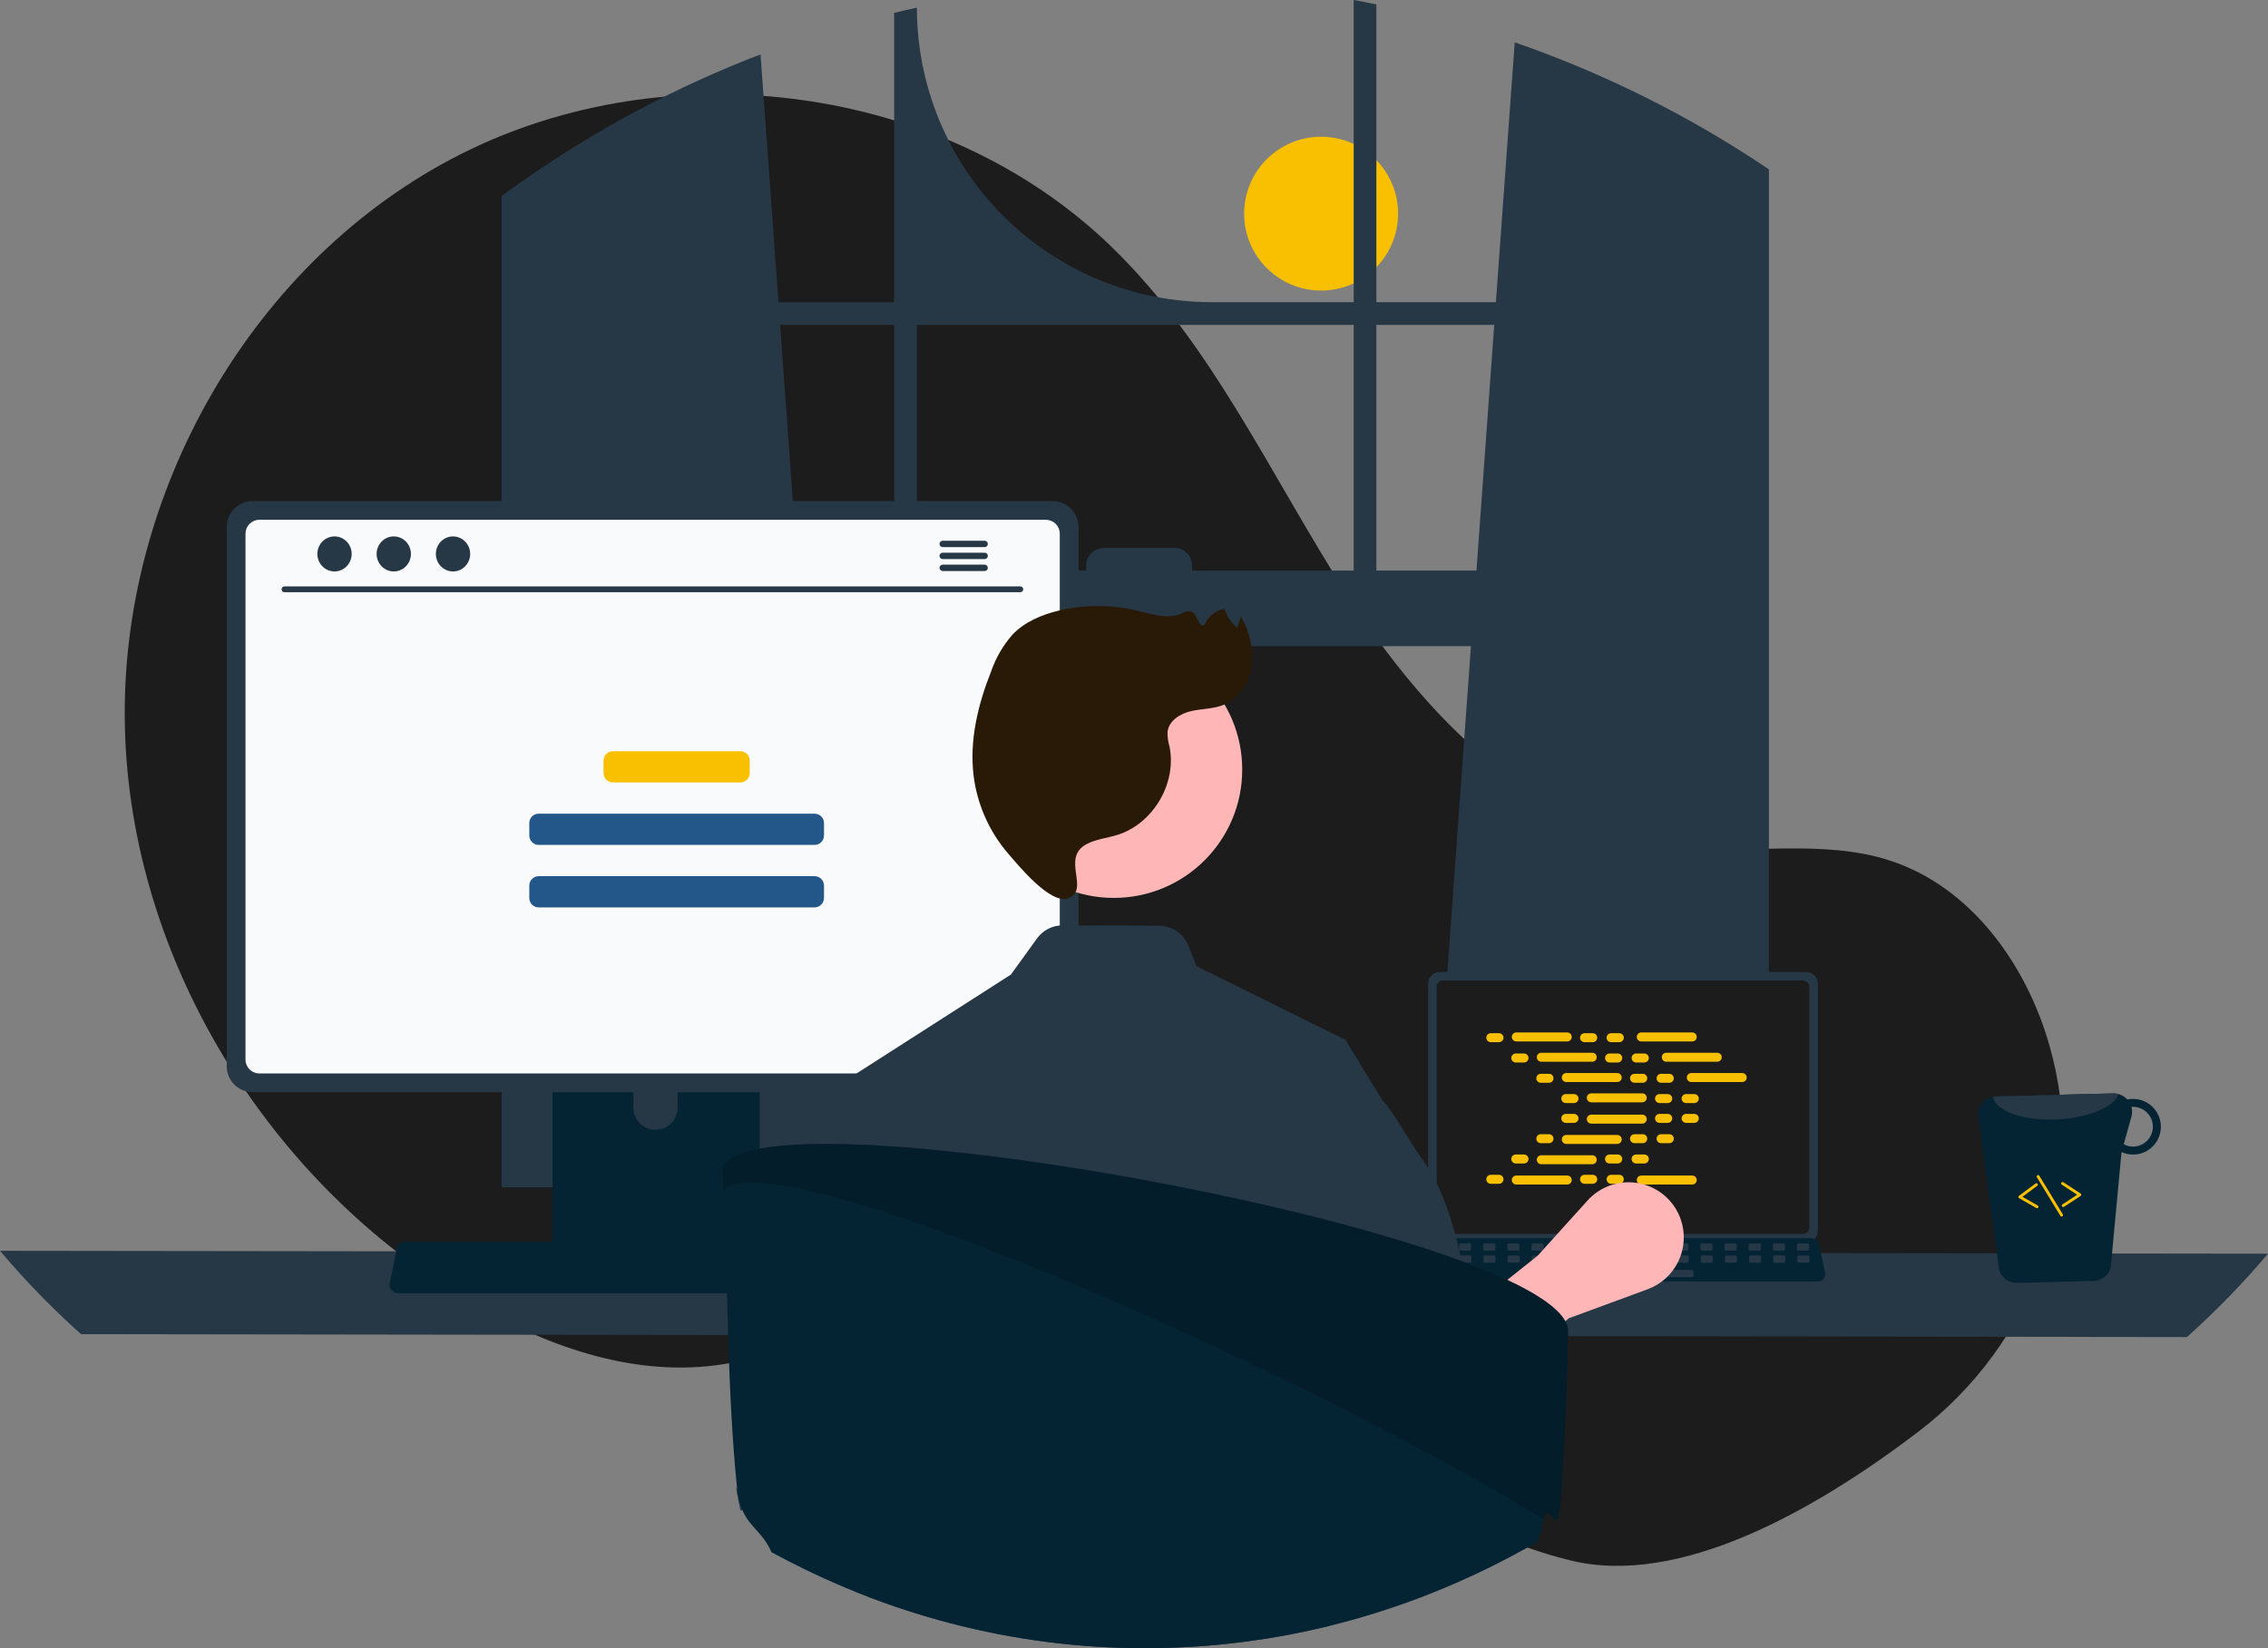 <svg width="681" height="495" viewBox="0 0 681 495" fill="none" xmlns="http://www.w3.org/2000/svg">
<rect x="0" y="0" width="681" height="495" fill="#808080" stroke="none"/>
<g clip-path="url(#clip0_604_2)">
<path d="M396.682 87.263C409.445 87.263 419.791 76.922 419.791 64.167C419.791 51.411 409.445 41.071 396.682 41.071C383.918 41.071 373.572 51.411 373.572 64.167C373.572 76.922 383.918 87.263 396.682 87.263Z" fill="#F9C001"/>
<path d="M575.951 430.034C610.301 403.886 626.707 359.947 616.436 318.032C616.181 316.991 615.912 315.952 615.628 314.915C608.819 290.035 591.972 266.388 567.419 258.438C546.803 251.763 524.3 256.896 502.792 254.242C460.571 249.031 427.839 214.89 404.807 179.144C381.775 143.397 364.074 103.385 333.47 73.853C283.024 25.175 200.734 14.695 138.188 46.38C75.642 78.066 35.801 148.363 37.501 218.424C39.2 288.484 80.816 355.466 141.253 391.005C163.456 404.06 189.135 413.309 214.69 410.073C236.865 407.264 257.013 395.357 279.083 391.822C313.782 386.263 348.261 401.943 378.273 420.214C408.285 438.485 437.275 460.142 471.379 468.612C504.495 476.837 545.522 453.197 575.951 430.034Z" fill="#1C1C1C"/>
<path d="M526.599 47.852C525.845 47.35 525.084 46.874 524.331 46.39C502.564 32.477 479.234 21.174 454.822 12.715L449.161 90.755H413.277V1.323C411.018 0.856 408.742 0.415 406.466 -6.10352e-05V90.755H363.822C340.346 90.755 317.832 81.435 301.232 64.845C284.632 48.255 275.307 25.754 275.307 2.292V2.292C273.022 2.785 270.754 3.313 268.486 3.875V90.755H233.753L228.361 16.34C203.274 25.955 179.458 38.6 157.441 53.993C157.061 54.252 156.68 54.521 156.308 54.78C154.395 56.121 152.508 57.487 150.63 58.871V356.594H252.994L251.185 331.552L241.231 194.062H441.675L431.721 331.552L429.912 356.594H531.142V50.862C529.636 49.841 528.122 48.838 526.599 47.852ZM268.486 171.355H239.587L234.247 97.571H268.486V171.355ZM406.466 171.355H357.928V169.894C357.928 169.191 357.789 168.495 357.52 167.846C357.251 167.197 356.856 166.607 356.358 166.111C355.861 165.614 355.27 165.22 354.62 164.952C353.97 164.684 353.274 164.547 352.571 164.548H331.469C330.767 164.548 330.071 164.686 329.422 164.954C328.773 165.223 328.183 165.617 327.687 166.113C327.19 166.609 326.796 167.199 326.527 167.848C326.258 168.496 326.12 169.191 326.121 169.894V171.355H275.307V97.571H406.466V171.355ZM413.277 171.355V97.571H448.668L443.328 171.355H413.277Z" fill="#263746"/>
<path d="M0 375.659C7.519 384.563 15.651 392.931 24.338 400.701L656.662 401.566C665.349 393.796 673.481 385.428 681 376.524L0 375.659Z" fill="#263746"/>
<path d="M428.799 295.475V369.608C428.8 370.553 429.176 371.459 429.844 372.127C430.513 372.795 431.419 373.17 432.364 373.171H542.288C543.233 373.17 544.14 372.795 544.808 372.127C545.476 371.459 545.852 370.553 545.853 369.608V295.475C545.851 294.531 545.474 293.626 544.806 292.959C544.138 292.292 543.232 291.917 542.288 291.916H432.364C431.42 291.917 430.514 292.292 429.846 292.959C429.178 293.626 428.802 294.531 428.799 295.475V295.475Z" fill="#263746"/>
<path d="M431.378 296.397V368.694C431.379 369.199 431.58 369.682 431.937 370.039C432.294 370.396 432.778 370.597 433.283 370.598H541.373C541.878 370.597 542.362 370.396 542.719 370.039C543.076 369.682 543.277 369.199 543.278 368.694V296.397C543.278 295.892 543.077 295.407 542.72 295.049C542.363 294.692 541.878 294.49 541.373 294.489H433.283C432.778 294.49 432.293 294.692 431.936 295.049C431.579 295.407 431.378 295.892 431.378 296.397V296.397Z" fill="#1C1C1C"/>
<path d="M426.5 384.066C426.702 384.319 426.958 384.522 427.249 384.661C427.54 384.801 427.859 384.872 428.182 384.871H545.885C546.206 384.87 546.524 384.798 546.815 384.66C547.105 384.521 547.361 384.319 547.564 384.07C547.767 383.82 547.911 383.528 547.987 383.215C548.063 382.902 548.068 382.577 548.002 382.262L546.175 373.589C546.099 373.235 545.936 372.906 545.7 372.631C545.465 372.356 545.164 372.145 544.826 372.016C544.581 371.92 544.32 371.871 544.057 371.871H430.002C429.739 371.871 429.478 371.92 429.234 372.016C428.895 372.145 428.595 372.356 428.359 372.631C428.124 372.906 427.961 373.235 427.885 373.589L426.058 382.262C425.993 382.577 425.999 382.902 426.075 383.214C426.152 383.526 426.297 383.817 426.5 384.066V384.066Z" fill="#042434"/>
<path d="M540.019 375.607H542.799C543.033 375.607 543.222 375.418 543.222 375.185V373.856C543.222 373.622 543.033 373.433 542.799 373.433H540.019C539.786 373.433 539.597 373.622 539.597 373.856V375.185C539.597 375.418 539.786 375.607 540.019 375.607Z" fill="#263746"/>
<path d="M532.769 375.607H535.549C535.782 375.607 535.971 375.418 535.971 375.185V373.856C535.971 373.622 535.782 373.433 535.549 373.433H532.769C532.535 373.433 532.346 373.622 532.346 373.856V375.185C532.346 375.418 532.535 375.607 532.769 375.607Z" fill="#263746"/>
<path d="M525.518 375.607H528.298C528.532 375.607 528.721 375.418 528.721 375.185V373.856C528.721 373.622 528.532 373.433 528.298 373.433H525.518C525.285 373.433 525.096 373.622 525.096 373.856V375.185C525.096 375.418 525.285 375.607 525.518 375.607Z" fill="#263746"/>
<path d="M518.268 375.607H521.048C521.282 375.607 521.471 375.418 521.471 375.185V373.856C521.471 373.622 521.282 373.433 521.048 373.433H518.268C518.035 373.433 517.846 373.622 517.846 373.856V375.185C517.846 375.418 518.035 375.607 518.268 375.607Z" fill="#263746"/>
<path d="M511.018 375.607H513.798C514.031 375.607 514.22 375.418 514.22 375.185V373.856C514.22 373.622 514.031 373.433 513.798 373.433H511.018C510.784 373.433 510.595 373.622 510.595 373.856V375.185C510.595 375.418 510.784 375.607 511.018 375.607Z" fill="#263746"/>
<path d="M503.767 375.607H506.547C506.781 375.607 506.97 375.418 506.97 375.185V373.856C506.97 373.622 506.781 373.433 506.547 373.433H503.767C503.534 373.433 503.345 373.622 503.345 373.856V375.185C503.345 375.418 503.534 375.607 503.767 375.607Z" fill="#263746"/>
<path d="M496.517 375.607H499.297C499.53 375.607 499.719 375.418 499.719 375.185V373.856C499.719 373.622 499.53 373.433 499.297 373.433H496.517C496.283 373.433 496.094 373.622 496.094 373.856V375.185C496.094 375.418 496.283 375.607 496.517 375.607Z" fill="#263746"/>
<path d="M489.267 375.607H492.047C492.28 375.607 492.469 375.418 492.469 375.185V373.856C492.469 373.622 492.28 373.433 492.047 373.433H489.267C489.033 373.433 488.844 373.622 488.844 373.856V375.185C488.844 375.418 489.033 375.607 489.267 375.607Z" fill="#263746"/>
<path d="M482.016 375.607H484.796C485.03 375.607 485.219 375.418 485.219 375.185V373.856C485.219 373.622 485.03 373.433 484.796 373.433H482.016C481.783 373.433 481.594 373.622 481.594 373.856V375.185C481.594 375.418 481.783 375.607 482.016 375.607Z" fill="#263746"/>
<path d="M474.766 375.607H477.546C477.779 375.607 477.968 375.418 477.968 375.185V373.856C477.968 373.622 477.779 373.433 477.546 373.433H474.766C474.532 373.433 474.343 373.622 474.343 373.856V375.185C474.343 375.418 474.532 375.607 474.766 375.607Z" fill="#263746"/>
<path d="M467.515 375.607H470.295C470.529 375.607 470.718 375.418 470.718 375.185V373.856C470.718 373.622 470.529 373.433 470.295 373.433H467.515C467.282 373.433 467.093 373.622 467.093 373.856V375.185C467.093 375.418 467.282 375.607 467.515 375.607Z" fill="#263746"/>
<path d="M460.265 375.607H463.045C463.279 375.607 463.468 375.418 463.468 375.185V373.856C463.468 373.622 463.279 373.433 463.045 373.433H460.265C460.032 373.433 459.843 373.622 459.843 373.856V375.185C459.843 375.418 460.032 375.607 460.265 375.607Z" fill="#263746"/>
<path d="M453.015 375.607H455.795C456.028 375.607 456.217 375.418 456.217 375.185V373.856C456.217 373.622 456.028 373.433 455.795 373.433H453.015C452.781 373.433 452.592 373.622 452.592 373.856V375.185C452.592 375.418 452.781 375.607 453.015 375.607Z" fill="#263746"/>
<path d="M445.764 375.607H448.544C448.778 375.607 448.967 375.418 448.967 375.185V373.856C448.967 373.622 448.778 373.433 448.544 373.433H445.764C445.531 373.433 445.342 373.622 445.342 373.856V375.185C445.342 375.418 445.531 375.607 445.764 375.607Z" fill="#263746"/>
<path d="M438.514 375.607H441.294C441.528 375.607 441.717 375.418 441.717 375.185V373.856C441.717 373.622 441.528 373.433 441.294 373.433H438.514C438.281 373.433 438.092 373.622 438.092 373.856V375.185C438.092 375.418 438.281 375.607 438.514 375.607Z" fill="#263746"/>
<path d="M431.264 375.607H434.044C434.277 375.607 434.466 375.418 434.466 375.185V373.856C434.466 373.622 434.277 373.433 434.044 373.433H431.264C431.03 373.433 430.841 373.622 430.841 373.856V375.185C430.841 375.418 431.03 375.607 431.264 375.607Z" fill="#263746"/>
<path d="M540.104 379.23H542.885C543.118 379.23 543.307 379.041 543.307 378.808V377.479C543.307 377.245 543.118 377.056 542.885 377.056H540.104C539.871 377.056 539.682 377.245 539.682 377.479V378.808C539.682 379.041 539.871 379.23 540.104 379.23Z" fill="#263746"/>
<path d="M532.854 379.23H535.634C535.867 379.23 536.057 379.041 536.057 378.808V377.479C536.057 377.245 535.867 377.056 535.634 377.056H532.854C532.621 377.056 532.431 377.245 532.431 377.479V378.808C532.431 379.041 532.621 379.23 532.854 379.23Z" fill="#263746"/>
<path d="M525.604 379.23H528.384C528.617 379.23 528.807 379.041 528.807 378.808V377.479C528.807 377.245 528.617 377.056 528.384 377.056H525.604C525.371 377.056 525.181 377.245 525.181 377.479V378.808C525.181 379.041 525.371 379.23 525.604 379.23Z" fill="#263746"/>
<path d="M518.353 379.23H521.134C521.367 379.23 521.556 379.041 521.556 378.808V377.479C521.556 377.245 521.367 377.056 521.134 377.056H518.353C518.12 377.056 517.931 377.245 517.931 377.479V378.808C517.931 379.041 518.12 379.23 518.353 379.23Z" fill="#263746"/>
<path d="M511.103 379.23H513.883C514.117 379.23 514.306 379.041 514.306 378.808V377.479C514.306 377.245 514.117 377.056 513.883 377.056H511.103C510.87 377.056 510.68 377.245 510.68 377.479V378.808C510.68 379.041 510.87 379.23 511.103 379.23Z" fill="#263746"/>
<path d="M503.853 379.23H506.633C506.867 379.23 507.056 379.041 507.056 378.808V377.479C507.056 377.245 506.867 377.056 506.633 377.056H503.853C503.62 377.056 503.43 377.245 503.43 377.479V378.808C503.43 379.041 503.62 379.23 503.853 379.23Z" fill="#263746"/>
<path d="M496.603 379.23H499.383C499.616 379.23 499.805 379.041 499.805 378.808V377.479C499.805 377.245 499.616 377.056 499.383 377.056H496.603C496.369 377.056 496.18 377.245 496.18 377.479V378.808C496.18 379.041 496.369 379.23 496.603 379.23Z" fill="#263746"/>
<path d="M489.352 379.23H492.132C492.365 379.23 492.555 379.041 492.555 378.808V377.479C492.555 377.245 492.365 377.056 492.132 377.056H489.352C489.119 377.056 488.93 377.245 488.93 377.479V378.808C488.93 379.041 489.119 379.23 489.352 379.23Z" fill="#263746"/>
<path d="M482.102 379.23H484.882C485.115 379.23 485.304 379.041 485.304 378.808V377.479C485.304 377.245 485.115 377.056 484.882 377.056H482.102C481.868 377.056 481.679 377.245 481.679 377.479V378.808C481.679 379.041 481.868 379.23 482.102 379.23Z" fill="#263746"/>
<path d="M474.852 379.23H477.632C477.865 379.23 478.054 379.041 478.054 378.808V377.479C478.054 377.245 477.865 377.056 477.632 377.056H474.852C474.618 377.056 474.429 377.245 474.429 377.479V378.808C474.429 379.041 474.618 379.23 474.852 379.23Z" fill="#263746"/>
<path d="M467.601 379.23H470.381C470.615 379.23 470.804 379.041 470.804 378.808V377.479C470.804 377.245 470.615 377.056 470.381 377.056H467.601C467.368 377.056 467.179 377.245 467.179 377.479V378.808C467.179 379.041 467.368 379.23 467.601 379.23Z" fill="#263746"/>
<path d="M460.351 379.23H463.131C463.364 379.23 463.553 379.041 463.553 378.808V377.479C463.553 377.245 463.364 377.056 463.131 377.056H460.351C460.117 377.056 459.928 377.245 459.928 377.479V378.808C459.928 379.041 460.117 379.23 460.351 379.23Z" fill="#263746"/>
<path d="M453.1 379.23H455.88C456.114 379.23 456.303 379.041 456.303 378.808V377.479C456.303 377.245 456.114 377.056 455.88 377.056H453.1C452.867 377.056 452.678 377.245 452.678 377.479V378.808C452.678 379.041 452.867 379.23 453.1 379.23Z" fill="#263746"/>
<path d="M445.85 379.23H448.63C448.864 379.23 449.053 379.041 449.053 378.808V377.479C449.053 377.245 448.864 377.056 448.63 377.056H445.85C445.617 377.056 445.428 377.245 445.428 377.479V378.808C445.428 379.041 445.617 379.23 445.85 379.23Z" fill="#263746"/>
<path d="M438.6 379.23H441.38C441.613 379.23 441.802 379.041 441.802 378.808V377.479C441.802 377.245 441.613 377.056 441.38 377.056H438.6C438.366 377.056 438.177 377.245 438.177 377.479V378.808C438.177 379.041 438.366 379.23 438.6 379.23Z" fill="#263746"/>
<path d="M431.349 379.23H434.129C434.363 379.23 434.552 379.041 434.552 378.808V377.479C434.552 377.245 434.363 377.056 434.129 377.056H431.349C431.116 377.056 430.927 377.245 430.927 377.479V378.808C430.927 379.041 431.116 379.23 431.349 379.23Z" fill="#263746"/>
<path d="M479.927 383.578H508.083C508.316 383.578 508.505 383.389 508.505 383.155V381.826C508.505 381.593 508.316 381.404 508.083 381.404H479.927C479.693 381.404 479.504 381.593 479.504 381.826V383.155C479.504 383.389 479.693 383.578 479.927 383.578Z" fill="#263746"/>
<path d="M450.096 310.306H447.635C446.889 310.306 446.284 310.91 446.284 311.656C446.284 312.402 446.889 313.006 447.635 313.006H450.096C450.842 313.006 451.447 312.402 451.447 311.656C451.447 310.91 450.842 310.306 450.096 310.306Z" fill="#F9C001"/>
<path d="M478.245 310.306H475.784C475.038 310.306 474.433 310.91 474.433 311.656C474.433 312.402 475.038 313.006 475.784 313.006H478.245C478.991 313.006 479.596 312.402 479.596 311.656C479.596 310.91 478.991 310.306 478.245 310.306Z" fill="#F9C001"/>
<path d="M486.221 310.306H483.759C483.013 310.306 482.408 310.91 482.408 311.656C482.408 312.402 483.013 313.006 483.759 313.006H486.221C486.967 313.006 487.572 312.402 487.572 311.656C487.572 310.91 486.967 310.306 486.221 310.306Z" fill="#F9C001"/>
<path d="M470.588 310.081H455.291C454.545 310.081 453.94 310.685 453.94 311.431C453.94 312.177 454.545 312.781 455.291 312.781H470.588C471.334 312.781 471.939 312.177 471.939 311.431C471.939 310.685 471.334 310.081 470.588 310.081Z" fill="#F9C001"/>
<path d="M508.12 310.081H492.823C492.077 310.081 491.472 310.685 491.472 311.431C491.472 312.177 492.077 312.781 492.823 312.781H508.12C508.866 312.781 509.471 312.177 509.471 311.431C509.471 310.685 508.866 310.081 508.12 310.081Z" fill="#F9C001"/>
<path d="M457.602 316.401H455.141C454.395 316.401 453.79 317.006 453.79 317.751C453.79 318.497 454.395 319.102 455.141 319.102H457.602C458.349 319.102 458.954 318.497 458.954 317.751C458.954 317.006 458.349 316.401 457.602 316.401Z" fill="#F9C001"/>
<path d="M485.751 316.401H483.29C482.544 316.401 481.939 317.006 481.939 317.751C481.939 318.497 482.544 319.102 483.29 319.102H485.751C486.498 319.102 487.102 318.497 487.102 317.751C487.102 317.006 486.498 316.401 485.751 316.401Z" fill="#F9C001"/>
<path d="M493.727 316.401H491.266C490.519 316.401 489.915 317.006 489.915 317.751C489.915 318.497 490.519 319.102 491.266 319.102H493.727C494.473 319.102 495.078 318.497 495.078 317.751C495.078 317.006 494.473 316.401 493.727 316.401Z" fill="#F9C001"/>
<path d="M478.094 316.176H462.797C462.051 316.176 461.446 316.78 461.446 317.526C461.446 318.272 462.051 318.877 462.797 318.877H478.094C478.841 318.877 479.446 318.272 479.446 317.526C479.446 316.78 478.841 316.176 478.094 316.176Z" fill="#F9C001"/>
<path d="M515.627 316.176H500.33C499.583 316.176 498.979 316.78 498.979 317.526C498.979 318.272 499.583 318.877 500.33 318.877H515.627C516.373 318.877 516.978 318.272 516.978 317.526C516.978 316.78 516.373 316.176 515.627 316.176Z" fill="#F9C001"/>
<path d="M465.109 322.496H462.647C461.901 322.496 461.296 323.101 461.296 323.847C461.296 324.592 461.901 325.197 462.647 325.197H465.109C465.855 325.197 466.46 324.592 466.46 323.847C466.46 323.101 465.855 322.496 465.109 322.496Z" fill="#F9C001"/>
<path d="M493.258 322.496H490.796C490.05 322.496 489.445 323.101 489.445 323.847C489.445 324.592 490.05 325.197 490.796 325.197H493.258C494.004 325.197 494.609 324.592 494.609 323.847C494.609 323.101 494.004 322.496 493.258 322.496Z" fill="#F9C001"/>
<path d="M501.233 322.496H498.772C498.026 322.496 497.421 323.101 497.421 323.847C497.421 324.592 498.026 325.197 498.772 325.197H501.233C501.979 325.197 502.584 324.592 502.584 323.847C502.584 323.101 501.979 322.496 501.233 322.496Z" fill="#F9C001"/>
<path d="M485.601 322.271H470.304C469.558 322.271 468.953 322.876 468.953 323.622C468.953 324.367 469.558 324.972 470.304 324.972H485.601C486.347 324.972 486.952 324.367 486.952 323.622C486.952 322.876 486.347 322.271 485.601 322.271Z" fill="#F9C001"/>
<path d="M523.133 322.271H507.836C507.09 322.271 506.485 322.876 506.485 323.622C506.485 324.367 507.09 324.972 507.836 324.972H523.133C523.879 324.972 524.484 324.367 524.484 323.622C524.484 322.876 523.879 322.271 523.133 322.271Z" fill="#F9C001"/>
<path d="M472.615 328.592H470.154C469.408 328.592 468.803 329.196 468.803 329.942C468.803 330.688 469.408 331.292 470.154 331.292H472.615C473.361 331.292 473.966 330.688 473.966 329.942C473.966 329.196 473.361 328.592 472.615 328.592Z" fill="#F9C001"/>
<path d="M500.764 328.592H498.303C497.557 328.592 496.952 329.196 496.952 329.942C496.952 330.688 497.557 331.292 498.303 331.292H500.764C501.51 331.292 502.115 330.688 502.115 329.942C502.115 329.196 501.51 328.592 500.764 328.592Z" fill="#F9C001"/>
<path d="M508.74 328.592H506.278C505.532 328.592 504.927 329.196 504.927 329.942C504.927 330.688 505.532 331.292 506.278 331.292H508.74C509.486 331.292 510.091 330.688 510.091 329.942C510.091 329.196 509.486 328.592 508.74 328.592Z" fill="#F9C001"/>
<path d="M493.108 328.367H477.811C477.064 328.367 476.459 328.971 476.459 329.717C476.459 330.463 477.064 331.067 477.811 331.067H493.108C493.854 331.067 494.459 330.463 494.459 329.717C494.459 328.971 493.854 328.367 493.108 328.367Z" fill="#F9C001"/>
<path d="M478.245 352.829H475.784C475.038 352.829 474.433 353.434 474.433 354.18C474.433 354.925 475.038 355.53 475.784 355.53H478.245C478.991 355.53 479.596 354.925 479.596 354.18C479.596 353.434 478.991 352.829 478.245 352.829Z" fill="#F9C001"/>
<path d="M486.221 352.829H483.759C483.013 352.829 482.408 353.434 482.408 354.18C482.408 354.925 483.013 355.53 483.759 355.53H486.221C486.967 355.53 487.572 354.925 487.572 354.18C487.572 353.434 486.967 352.829 486.221 352.829Z" fill="#F9C001"/>
<path d="M508.12 353.054H492.823C492.077 353.054 491.472 353.659 491.472 354.405C491.472 355.151 492.077 355.755 492.823 355.755H508.12C508.866 355.755 509.471 355.151 509.471 354.405C509.471 353.659 508.866 353.054 508.12 353.054Z" fill="#F9C001"/>
<path d="M450.096 352.829H447.635C446.889 352.829 446.284 353.434 446.284 354.18C446.284 354.925 446.889 355.53 447.635 355.53H450.096C450.842 355.53 451.447 354.925 451.447 354.18C451.447 353.434 450.842 352.829 450.096 352.829Z" fill="#F9C001"/>
<path d="M470.588 353.054H455.291C454.545 353.054 453.94 353.659 453.94 354.405C453.94 355.151 454.545 355.755 455.291 355.755H470.588C471.334 355.755 471.939 355.151 471.939 354.405C471.939 353.659 471.334 353.054 470.588 353.054Z" fill="#F9C001"/>
<path d="M457.602 346.734H455.141C454.395 346.734 453.79 347.338 453.79 348.084C453.79 348.83 454.395 349.435 455.141 349.435H457.602C458.349 349.435 458.954 348.83 458.954 348.084C458.954 347.338 458.349 346.734 457.602 346.734Z" fill="#F9C001"/>
<path d="M485.751 346.734H483.29C482.544 346.734 481.939 347.338 481.939 348.084C481.939 348.83 482.544 349.435 483.29 349.435H485.751C486.498 349.435 487.102 348.83 487.102 348.084C487.102 347.338 486.498 346.734 485.751 346.734Z" fill="#F9C001"/>
<path d="M493.727 346.734H491.266C490.519 346.734 489.915 347.338 489.915 348.084C489.915 348.83 490.519 349.435 491.266 349.435H493.727C494.473 349.435 495.078 348.83 495.078 348.084C495.078 347.338 494.473 346.734 493.727 346.734Z" fill="#F9C001"/>
<path d="M478.094 346.959H462.797C462.051 346.959 461.446 347.564 461.446 348.309C461.446 349.055 462.051 349.66 462.797 349.66H478.094C478.841 349.66 479.446 349.055 479.446 348.309C479.446 347.564 478.841 346.959 478.094 346.959Z" fill="#F9C001"/>
<path d="M465.109 340.639H462.647C461.901 340.639 461.296 341.243 461.296 341.989C461.296 342.735 461.901 343.339 462.647 343.339H465.109C465.855 343.339 466.46 342.735 466.46 341.989C466.46 341.243 465.855 340.639 465.109 340.639Z" fill="#F9C001"/>
<path d="M493.258 340.639H490.796C490.05 340.639 489.445 341.243 489.445 341.989C489.445 342.735 490.05 343.339 490.796 343.339H493.258C494.004 343.339 494.609 342.735 494.609 341.989C494.609 341.243 494.004 340.639 493.258 340.639Z" fill="#F9C001"/>
<path d="M501.233 340.639H498.772C498.026 340.639 497.421 341.243 497.421 341.989C497.421 342.735 498.026 343.339 498.772 343.339H501.233C501.979 343.339 502.584 342.735 502.584 341.989C502.584 341.243 501.979 340.639 501.233 340.639Z" fill="#F9C001"/>
<path d="M485.601 340.864H470.304C469.558 340.864 468.953 341.468 468.953 342.214C468.953 342.96 469.558 343.564 470.304 343.564H485.601C486.347 343.564 486.952 342.96 486.952 342.214C486.952 341.468 486.347 340.864 485.601 340.864Z" fill="#F9C001"/>
<path d="M472.615 334.543H470.154C469.408 334.543 468.803 335.148 468.803 335.894C468.803 336.639 469.408 337.244 470.154 337.244H472.615C473.361 337.244 473.966 336.639 473.966 335.894C473.966 335.148 473.361 334.543 472.615 334.543Z" fill="#F9C001"/>
<path d="M500.764 334.543H498.303C497.557 334.543 496.952 335.148 496.952 335.894C496.952 336.639 497.557 337.244 498.303 337.244H500.764C501.51 337.244 502.115 336.639 502.115 335.894C502.115 335.148 501.51 334.543 500.764 334.543Z" fill="#F9C001"/>
<path d="M508.74 334.543H506.278C505.532 334.543 504.927 335.148 504.927 335.894C504.927 336.639 505.532 337.244 506.278 337.244H508.74C509.486 337.244 510.091 336.639 510.091 335.894C510.091 335.148 509.486 334.543 508.74 334.543Z" fill="#F9C001"/>
<path d="M493.108 334.768H477.811C477.064 334.768 476.459 335.373 476.459 336.119C476.459 336.865 477.064 337.469 477.811 337.469H493.108C493.854 337.469 494.459 336.865 494.459 336.119C494.459 335.373 493.854 334.768 493.108 334.768Z" fill="#F9C001"/>
<path d="M437.011 424.264L425.457 406.011L461.723 377.118L476.692 360.544C478.637 358.39 481.113 356.785 483.874 355.888C486.634 354.991 489.581 354.833 492.421 355.431C495.261 356.029 497.895 357.361 500.058 359.295C502.222 361.228 503.84 363.696 504.75 366.45C506.1 370.532 505.81 374.977 503.941 378.849C502.073 382.721 498.772 385.716 494.736 387.202L471.066 395.917L437.011 424.264Z" fill="#FFB6B6"/>
<path d="M165.91 291.919V380.633H228.097V291.919C228.098 291.281 227.894 290.66 227.515 290.146C227.137 289.632 226.603 289.253 225.993 289.065C225.706 288.97 225.405 288.923 225.102 288.926H168.913C168.519 288.926 168.129 289.002 167.765 289.152C167.401 289.302 167.07 289.523 166.791 289.801C166.512 290.079 166.29 290.409 166.139 290.772C165.988 291.136 165.91 291.526 165.91 291.919V291.919ZM190.179 322.402C190.195 320.653 190.901 318.981 192.145 317.75C193.388 316.519 195.067 315.828 196.817 315.828C198.567 315.828 200.246 316.519 201.489 317.75C202.733 318.981 203.439 320.653 203.455 322.402V332.695C203.447 334.449 202.743 336.128 201.499 337.365C200.255 338.601 198.572 339.296 196.817 339.296C195.062 339.296 193.379 338.601 192.135 337.365C190.891 336.128 190.188 334.449 190.179 332.695V322.402Z" fill="#042434"/>
<path d="M165.719 377.796V386.351C165.721 386.794 165.897 387.219 166.21 387.533C166.522 387.847 166.946 388.025 167.39 388.029H226.616C227.06 388.027 227.485 387.849 227.798 387.534C228.111 387.22 228.287 386.794 228.287 386.351V377.796H165.719Z" fill="#263746"/>
<path d="M68.081 158.26V320.239C68.083 322.303 68.904 324.282 70.364 325.742C71.825 327.202 73.805 328.022 75.871 328.024H316.049C318.115 328.022 320.095 327.202 321.556 325.742C323.016 324.282 323.837 322.303 323.839 320.239V158.26C323.834 156.198 323.012 154.221 321.552 152.764C320.092 151.306 318.113 150.487 316.049 150.484H75.871C73.807 150.487 71.829 151.306 70.368 152.764C68.909 154.221 68.086 156.198 68.081 158.26Z" fill="#263746"/>
<path d="M73.715 160.276V318.241C73.717 319.344 74.156 320.401 74.937 321.181C75.717 321.961 76.775 322.4 77.878 322.402H314.05C315.153 322.4 316.211 321.961 316.992 321.181C317.772 320.401 318.211 319.344 318.213 318.241V160.276C318.213 159.171 317.775 158.112 316.994 157.331C316.214 156.549 315.155 156.109 314.05 156.106H77.878C76.773 156.109 75.715 156.549 74.934 157.331C74.154 158.112 73.715 159.171 73.715 160.276Z" fill="#F8FAFC"/>
<path d="M117.545 387.449C117.785 387.75 118.091 387.993 118.438 388.16C118.786 388.326 119.167 388.411 119.553 388.409H260.059C260.444 388.409 260.823 388.323 261.17 388.157C261.517 387.992 261.822 387.751 262.064 387.453C262.306 387.155 262.479 386.806 262.569 386.433C262.66 386.06 262.666 385.671 262.587 385.295L260.406 374.941C260.315 374.519 260.121 374.126 259.839 373.798C259.558 373.471 259.2 373.218 258.796 373.064C258.504 372.95 258.192 372.891 257.878 372.891H121.725C121.411 372.891 121.1 372.95 120.808 373.064C120.404 373.218 120.045 373.47 119.764 373.798C119.483 374.126 119.288 374.519 119.198 374.941L117.017 385.295C116.939 385.671 116.946 386.059 117.038 386.432C117.129 386.804 117.302 387.152 117.545 387.449Z" fill="#042434"/>
<path d="M306.386 177.867H85.401C85.171 177.862 84.953 177.767 84.792 177.603C84.631 177.439 84.541 177.218 84.541 176.989C84.541 176.759 84.631 176.538 84.792 176.374C84.953 176.21 85.171 176.115 85.401 176.11H306.386C306.615 176.115 306.834 176.21 306.995 176.374C307.155 176.538 307.245 176.759 307.245 176.989C307.245 177.218 307.155 177.439 306.995 177.603C306.834 177.767 306.615 177.862 306.386 177.867V177.867Z" fill="#263746"/>
<path d="M100.444 171.626C103.288 171.626 105.594 169.27 105.594 166.364C105.594 163.458 103.288 161.102 100.444 161.102C97.599 161.102 95.293 163.458 95.293 166.364C95.293 169.27 97.599 171.626 100.444 171.626Z" fill="#263746"/>
<path d="M118.235 171.626C121.079 171.626 123.385 169.27 123.385 166.364C123.385 163.458 121.079 161.102 118.235 161.102C115.391 161.102 113.085 163.458 113.085 166.364C113.085 169.27 115.391 171.626 118.235 171.626Z" fill="#263746"/>
<path d="M136.026 171.626C138.87 171.626 141.176 169.27 141.176 166.364C141.176 163.458 138.87 161.102 136.026 161.102C133.182 161.102 130.876 163.458 130.876 166.364C130.876 169.27 133.182 171.626 136.026 171.626Z" fill="#263746"/>
<path d="M295.672 162.404H283.036C282.786 162.409 282.549 162.513 282.374 162.691C282.199 162.87 282.102 163.11 282.102 163.359C282.102 163.609 282.199 163.849 282.374 164.028C282.549 164.206 282.786 164.309 283.036 164.315H295.672C295.924 164.312 296.164 164.209 296.34 164.031C296.516 163.852 296.615 163.611 296.615 163.359C296.615 163.108 296.516 162.867 296.34 162.688C296.164 162.509 295.924 162.407 295.672 162.404Z" fill="#263746"/>
<path d="M295.672 165.993H283.036C282.786 165.999 282.548 166.102 282.373 166.281C282.198 166.459 282.1 166.699 282.1 166.949C282.1 167.199 282.198 167.439 282.373 167.618C282.548 167.796 282.786 167.899 283.036 167.905H295.672C295.924 167.902 296.164 167.8 296.341 167.621C296.518 167.442 296.617 167.201 296.617 166.949C296.617 166.698 296.518 166.456 296.341 166.277C296.164 166.098 295.924 165.996 295.672 165.993V165.993Z" fill="#263746"/>
<path d="M295.672 169.583H283.036C282.786 169.589 282.549 169.692 282.374 169.871C282.199 170.049 282.102 170.289 282.102 170.539C282.102 170.789 282.199 171.028 282.374 171.207C282.549 171.386 282.786 171.489 283.036 171.495H295.672C295.924 171.491 296.164 171.389 296.34 171.21C296.516 171.031 296.615 170.79 296.615 170.539C296.615 170.288 296.516 170.047 296.34 169.868C296.164 169.689 295.924 169.587 295.672 169.583V169.583Z" fill="#263746"/>
<path d="M600.314 381.55C600.695 382.66 601.418 383.62 602.38 384.293C603.341 384.966 604.491 385.318 605.665 385.297L628.594 384.707C629.776 384.684 630.92 384.279 631.853 383.553C632.786 382.827 633.459 381.819 633.771 380.679L637.015 346.003C638.166 346.525 639.42 346.782 640.683 346.757C641.781 346.729 642.863 346.486 643.866 346.04C644.87 345.595 645.776 344.957 646.533 344.161C647.29 343.366 647.882 342.43 648.277 341.406C648.671 340.381 648.86 339.29 648.833 338.192C648.805 337.095 648.562 336.014 648.116 335.011C647.671 334.008 647.032 333.103 646.236 332.346C645.44 331.59 644.503 330.998 643.479 330.604C642.454 330.209 641.361 330.02 640.264 330.048C639.759 330.046 639.255 330.099 638.761 330.204C638.224 329.623 637.571 329.161 636.844 328.848C636.118 328.535 635.334 328.377 634.542 328.385L599.272 329.295C598.98 329.306 598.689 329.342 598.402 329.403C597.629 329.547 596.895 329.855 596.251 330.306C595.607 330.758 595.066 331.342 594.667 332.019C594.267 332.696 594.017 333.451 593.934 334.233C593.851 335.015 593.936 335.806 594.185 336.552L600.314 381.55ZM637.681 343.649L639.99 335.386C640.252 334.431 640.258 333.425 640.007 332.467C640.119 332.467 640.218 332.414 640.33 332.413C641.913 332.381 643.445 332.977 644.589 334.071C645.733 335.165 646.396 336.668 646.433 338.25C646.47 339.832 645.878 341.364 644.786 342.51C643.695 343.657 642.193 344.324 640.61 344.365C639.587 344.397 638.574 344.149 637.681 343.649Z" fill="#042434"/>
<path d="M598.402 329.403C599.154 333.697 607.602 336.716 617.76 336.191C627.101 335.761 634.739 332.483 636.139 328.598C635.621 328.444 635.082 328.373 634.542 328.385L599.272 329.295C598.98 329.306 598.689 329.342 598.402 329.403V329.403Z" fill="#263746"/>
<path d="M619.622 362.496C619.668 362.484 619.712 362.465 619.752 362.439L624.732 359.181C624.792 359.142 624.841 359.088 624.876 359.025C624.91 358.962 624.928 358.892 624.928 358.82C624.928 358.748 624.91 358.677 624.876 358.614C624.842 358.551 624.792 358.497 624.732 358.458L619.556 355.07C619.509 355.039 619.456 355.017 619.4 355.006C619.344 354.995 619.286 354.996 619.231 355.007C619.175 355.019 619.122 355.041 619.075 355.073C619.028 355.105 618.987 355.146 618.956 355.194C618.925 355.241 618.903 355.294 618.893 355.35C618.882 355.406 618.883 355.464 618.895 355.52C618.906 355.575 618.929 355.628 618.961 355.675C618.993 355.722 619.034 355.762 619.082 355.793L623.705 358.819L619.279 361.715C619.193 361.771 619.13 361.856 619.101 361.954C619.071 362.052 619.078 362.157 619.119 362.251C619.16 362.344 619.233 362.42 619.325 362.465C619.417 362.51 619.522 362.521 619.622 362.496H619.622Z" fill="#F9C001"/>
<path d="M611.757 362.858C611.841 362.837 611.916 362.792 611.974 362.727C612.031 362.663 612.068 362.583 612.08 362.498C612.092 362.413 612.077 362.326 612.039 362.248C612.001 362.171 611.941 362.107 611.866 362.064L607.277 359.434L611.713 356.141C611.758 356.107 611.797 356.065 611.826 356.016C611.855 355.967 611.874 355.913 611.883 355.857C611.891 355.801 611.888 355.744 611.874 355.689C611.86 355.634 611.836 355.582 611.802 355.536C611.768 355.491 611.726 355.452 611.677 355.423C611.628 355.394 611.574 355.375 611.518 355.366C611.462 355.358 611.404 355.361 611.349 355.375C611.294 355.389 611.243 355.413 611.197 355.447L606.23 359.134C606.172 359.177 606.126 359.233 606.096 359.299C606.065 359.364 606.052 359.435 606.056 359.507C606.06 359.579 606.082 359.648 606.12 359.709C606.158 359.77 606.21 359.821 606.273 359.856L611.436 362.814C611.533 362.87 611.648 362.886 611.757 362.858V362.858Z" fill="#F9C001"/>
<path d="M619.127 365.35C619.169 365.34 619.209 365.323 619.245 365.3C619.294 365.271 619.336 365.232 619.37 365.186C619.403 365.141 619.428 365.088 619.441 365.033C619.455 364.978 619.457 364.921 619.448 364.865C619.44 364.809 619.42 364.755 619.39 364.706L612.332 353.108C612.272 353.01 612.176 352.94 612.064 352.913C611.953 352.886 611.835 352.905 611.737 352.964C611.639 353.024 611.569 353.12 611.542 353.231C611.514 353.343 611.533 353.46 611.592 353.558L618.651 365.156C618.699 365.235 618.771 365.297 618.857 365.332C618.942 365.367 619.037 365.373 619.127 365.35Z" fill="#F9C001"/>
<path d="M222.297 225.614H184.049C182.489 225.614 181.224 226.878 181.224 228.438V232.172C181.224 233.732 182.489 234.996 184.049 234.996H222.297C223.857 234.996 225.122 233.732 225.122 232.172V228.438C225.122 226.878 223.857 225.614 222.297 225.614Z" fill="#F9C001"/>
<path d="M244.591 244.377H161.755C160.195 244.377 158.93 245.641 158.93 247.201V250.935C158.93 252.494 160.195 253.759 161.755 253.759H244.591C246.152 253.759 247.417 252.494 247.417 250.935V247.201C247.417 245.641 246.152 244.377 244.591 244.377Z" fill="#235789"/>
<path d="M244.591 263.14H161.755C160.195 263.14 158.93 264.404 158.93 265.964V269.698C158.93 271.257 160.195 272.521 161.755 272.521H244.591C246.152 272.521 247.417 271.257 247.417 269.698V265.964C247.417 264.404 246.152 263.14 244.591 263.14Z" fill="#235789"/>
<path d="M251.613 325.97L251.801 326.562L251.811 326.581L257.458 343.741L263.955 363.516L276.178 400.677L276.297 406.45V406.469L277.205 452.906L274.687 459.202L277.521 469.523C277.521 469.523 276.218 453.921 269.228 462.881C265.268 467.973 260.638 473.183 256.836 478.067C262.375 480.307 268.003 482.333 273.72 484.146C274.954 484.54 276.198 484.915 277.442 485.29C277.709 485.369 277.975 485.448 278.242 485.527C297.192 491.128 316.783 494.275 336.535 494.891C337.562 494.921 338.569 494.941 339.546 494.961C339.892 494.97 340.227 494.98 340.563 494.98C341.669 494.99 342.765 495 343.871 495C346.102 495 348.324 494.967 350.535 494.901C366.905 494.44 383.179 492.241 399.083 488.339C398.974 481.777 398.678 474.11 398.254 465.92C398.056 461.904 393.623 457.553 393.356 453.349C393.169 450.191 397.148 447.221 396.94 444.014C395.598 424.269 393.919 431.849 392.675 417.866C392.547 416.495 392.428 415.182 392.32 413.929C391.52 404.95 390.967 399.335 390.967 399.335L396.279 365.874L404.622 313.339L403.98 312.283L403.26 311.928L359.254 290.16L356.864 284.042C356.168 282.28 354.96 280.766 353.396 279.695C351.832 278.624 349.983 278.045 348.087 278.033L319.098 277.915C317.594 277.908 316.11 278.26 314.768 278.941C313.427 279.622 312.268 280.613 311.387 281.832L303.538 292.696L251.613 325.97Z" fill="#263746"/>
<path d="M282.863 392.408L276.297 406.45L271.814 416.041L264.103 456.39L260.243 460.485L256.935 445.988L222.317 453.67C221.181 447.364 222.013 453.883 221.312 446.966C221.509 446.769 221.716 446.571 221.924 446.374C222.477 445.861 222.941 445.377 222.931 444.913C222.536 421.054 223.721 380.449 233.614 355.849C235.163 351.832 237.206 348.024 239.696 344.511C239.893 344.244 240.081 343.978 240.269 343.712C244.83 337.327 247.713 331.042 251.801 326.572V326.562C251.826 326.541 251.849 326.518 251.87 326.493C251.885 326.485 251.898 326.475 251.909 326.463L279.989 311.583L281.194 345.409L282.053 369.723L282.863 392.408Z" fill="#263746"/>
<path d="M384.114 396.396L392.316 413.934L395.178 420.042L402.887 460.386L406.735 464.471L410.05 449.978L411.608 449.659L439.701 443.844L447.89 469.834C449.735 466.761 450.462 463.145 449.948 459.598C449.433 456.051 447.709 452.79 445.067 450.367C444.508 449.861 444.042 449.369 444.055 448.903C444.521 420.84 442.803 369.597 427.292 348.507C422.366 341.814 419.41 335.147 415.11 330.49C415.097 330.477 415.097 330.463 415.083 330.463L404.618 313.338L403.979 312.287L403.26 311.928L384.114 396.396Z" fill="#263746"/>
<path d="M334.43 269.67C355.729 269.67 372.995 252.414 372.995 231.127C372.995 209.841 355.729 192.584 334.43 192.584C313.131 192.584 295.864 209.841 295.864 231.127C295.864 252.414 313.131 269.67 334.43 269.67Z" fill="#FFB6B6"/>
<path d="M470.83 399.14C470.822 400.654 470.804 402.773 470.735 405.394C470.727 405.758 470.718 406.13 470.709 406.51C470.597 411.328 470.484 415.368 470.302 419.857C470.294 420.168 470.285 420.471 470.268 420.783C470.025 427.045 469.645 434.337 468.987 445.885C467.766 467.216 465.637 448.817 463.499 456.299C463.396 456.671 463.283 457.112 463.179 457.631C462.856 459.514 462.309 461.352 461.552 463.107C460.418 463.781 459.25 464.43 458.099 465.079C454.818 466.904 451.486 468.66 448.128 470.33C446.241 471.264 444.346 472.181 442.442 473.063C442.139 473.201 441.845 473.34 441.55 473.469C431.8 477.977 421.75 481.809 411.474 484.939C409.466 485.545 407.467 486.133 405.441 486.678C403.329 487.266 401.218 487.82 399.08 488.339C383.176 492.241 366.903 494.442 350.533 494.904C348.326 494.973 346.102 494.999 343.869 494.999C342.761 494.999 341.67 494.991 340.563 494.982C340.225 494.982 339.888 494.973 339.55 494.965C338.572 494.939 337.559 494.921 336.538 494.895C316.786 494.28 297.195 491.131 278.246 485.528L277.441 485.294C276.195 484.913 274.957 484.541 273.719 484.143C268.007 482.336 262.378 480.312 256.833 478.071C252.601 476.367 248.418 474.539 244.283 472.587C244.246 472.577 244.21 472.559 244.179 472.535C243.314 472.137 242.44 471.722 241.574 471.298C241.462 471.238 241.341 471.177 241.219 471.117C237.991 469.542 234.797 467.893 231.638 466.169C228.981 460.071 225.242 458.903 222.923 453.54C222.247 451.947 221.76 450.281 221.469 448.575C221.469 448.558 221.46 448.54 221.46 448.514C221.702 451.732 220.43 442.805 221.451 448.48C221.443 448.376 221.434 448.263 221.425 448.134C221.399 447.822 221.365 447.442 221.313 446.966C218.344 417.997 218.535 384.868 217.245 357.569C217.158 355.804 217.069 354.115 216.977 352.5C216.951 351.964 216.916 351.436 216.881 350.917C216.942 350.761 217.011 350.597 217.089 350.441C217.106 350.396 217.126 350.353 217.15 350.311C217.175 350.258 217.204 350.206 217.236 350.156C217.254 350.13 217.279 350.095 217.297 350.069C217.309 350.04 217.324 350.011 217.34 349.983C217.418 349.862 217.505 349.732 217.6 349.611C217.643 349.559 217.678 349.516 217.721 349.472C217.751 349.428 217.786 349.388 217.825 349.351C217.851 349.31 217.883 349.272 217.92 349.239C217.955 349.204 217.989 349.161 218.032 349.118C218.051 349.091 218.074 349.067 218.102 349.049C218.17 348.97 218.245 348.898 218.327 348.832C218.636 348.548 218.965 348.288 219.313 348.054C219.435 347.976 219.564 347.898 219.686 347.812C220.558 347.29 221.476 346.85 222.429 346.497C222.758 346.376 223.087 346.263 223.442 346.142C223.572 346.108 223.693 346.064 223.823 346.021C224.013 345.961 224.204 345.9 224.403 345.857C225.389 345.563 226.454 345.312 227.605 345.078C227.743 345.052 227.891 345.026 228.038 344.992C228.245 344.949 228.462 344.914 228.678 344.879C228.973 344.827 229.275 344.776 229.578 344.724C232.149 344.317 235.066 344.014 238.285 343.815C238.588 343.798 238.891 343.781 239.194 343.764C239.549 343.746 239.904 343.729 240.267 343.712C240.57 343.694 240.882 343.686 241.194 343.677C241.496 343.66 241.808 343.651 242.128 343.642C243.002 343.616 243.903 343.591 244.82 343.573C247.434 343.521 250.186 343.539 253.077 343.599C254.418 343.634 255.786 343.668 257.188 343.729C257.283 343.729 257.37 343.738 257.456 343.738C258.677 343.781 259.906 343.833 261.169 343.902C262.052 343.945 262.944 343.988 263.835 344.04C264.675 344.092 265.523 344.144 266.38 344.205C267.046 344.239 267.713 344.291 268.388 344.334C268.959 344.378 269.53 344.421 270.101 344.456L270.88 344.507C271.305 344.542 271.729 344.568 272.161 344.611C273.113 344.689 274.066 344.767 275.035 344.845C275.996 344.931 276.974 345.018 277.952 345.104C278.93 345.191 279.916 345.286 280.903 345.381C281.007 345.39 281.102 345.398 281.197 345.407C282.097 345.502 282.998 345.589 283.906 345.684C284.114 345.701 284.33 345.718 284.538 345.744C285.405 345.831 286.288 345.933 287.162 346.026C287.431 346.055 287.698 346.083 287.967 346.112C288.652 346.187 289.327 346.252 290.017 346.333C290.926 346.436 291.852 346.531 292.752 346.653C293.453 346.73 294.154 346.808 294.855 346.895C295.954 347.025 297.071 347.163 298.187 347.31C298.611 347.362 299.035 347.414 299.459 347.474C302.645 347.872 305.864 348.313 309.136 348.772C314.095 349.472 319.132 350.234 324.204 351.055C329.285 351.877 334.394 352.745 339.533 353.659C340.831 353.893 342.129 354.126 343.436 354.368C344.025 354.481 344.613 354.593 345.202 354.706C346.206 354.887 347.21 355.078 348.214 355.268C349.218 355.458 350.222 355.648 351.226 355.847C352.42 356.081 353.623 356.315 354.817 356.548C362.685 358.105 370.509 359.766 378.143 361.505C379.398 361.79 380.653 362.084 381.899 362.37C384.392 362.949 386.862 363.537 389.308 364.134C389.983 364.29 390.65 364.454 391.316 364.618C392.978 365.034 394.64 365.449 396.275 365.873L396.561 365.951C397.764 366.245 398.941 366.547 400.118 366.859C402.897 367.585 405.629 368.321 408.315 369.065C410.098 369.558 411.86 370.056 413.603 370.561C416.208 371.314 418.761 372.075 421.245 372.845C421.86 373.035 422.474 373.225 423.08 373.407C424.898 373.969 426.689 374.54 428.429 375.111C429.814 375.561 431.164 376.019 432.497 376.478C433.83 376.936 435.137 377.394 436.418 377.853C437.24 378.147 438.053 378.458 438.867 378.753C440.035 379.185 441.187 379.618 442.312 380.05C442.658 380.18 442.996 380.318 443.333 380.448C443.549 380.543 443.757 380.621 443.965 380.707C444.372 380.872 444.787 381.027 445.185 381.192C445.592 381.347 445.99 381.512 446.388 381.685C446.778 381.841 447.176 382.005 447.557 382.169C447.946 382.325 448.327 382.489 448.708 382.662C449.028 382.792 449.34 382.93 449.643 383.069C450.257 383.337 450.872 383.605 451.469 383.882C451.763 384.02 452.057 384.15 452.352 384.288L453.027 384.6C453.122 384.652 453.217 384.695 453.312 384.738C453.529 384.842 453.754 384.955 453.97 385.058C454.472 385.292 454.966 385.543 455.45 385.776C456.099 386.105 456.731 386.434 457.337 386.754C457.952 387.082 458.549 387.411 459.12 387.731C459.215 387.783 459.302 387.835 459.397 387.887C459.527 387.956 459.657 388.034 459.786 388.103C460.228 388.354 460.652 388.613 461.076 388.864C461.907 389.375 462.695 389.876 463.43 390.378C463.595 390.49 463.75 390.603 463.915 390.707C464.46 391.096 464.979 391.477 465.464 391.866C465.464 391.874 465.464 391.874 465.473 391.874C465.637 391.996 465.793 392.125 465.949 392.246C466.079 392.367 466.217 392.471 466.347 392.592C466.797 392.982 467.212 393.353 467.593 393.734C467.721 393.852 467.842 393.976 467.957 394.106C468.007 394.148 468.054 394.194 468.095 394.245C468.268 394.418 468.424 394.59 468.571 394.763C468.594 394.787 468.614 394.813 468.632 394.841C468.84 395.084 469.03 395.326 469.212 395.568C469.298 395.689 469.394 395.81 469.471 395.931C469.575 396.078 469.679 396.234 469.766 396.381C469.844 396.502 469.913 396.632 469.982 396.753C470.166 397.065 470.322 397.392 470.45 397.73C470.547 397.96 470.625 398.197 470.683 398.44C470.749 398.67 470.798 398.904 470.83 399.14V399.14Z" fill="#042434"/>
<path opacity="0.2" d="M470.83 399.14C470.822 400.654 470.804 402.773 470.735 405.394C470.726 405.758 470.709 406.13 470.7 406.51C470.614 410.186 470.484 414.728 470.302 419.857C470.294 420.168 470.285 420.471 470.268 420.783C470.025 427.045 469.645 434.337 468.987 445.885C467.766 467.215 465.637 448.817 463.499 456.299C457.562 452.649 451.053 448.826 444.095 444.899C442.84 444.189 441.573 443.477 440.295 442.762C426.378 435.003 410.833 426.872 394.605 418.819C393.964 418.499 393.315 418.179 392.675 417.868C355.501 399.504 314.926 381.642 282.054 369.722C275.71 367.421 269.651 365.345 263.956 363.52C251.96 359.688 241.592 357.006 233.612 355.847C225.303 354.636 219.564 355.069 217.245 357.569C217.158 355.804 217.069 354.115 216.976 352.5C216.942 351.964 216.907 351.436 216.873 350.917C216.926 350.775 216.995 350.639 217.063 350.502C217.072 350.482 217.079 350.461 217.089 350.441C217.106 350.396 217.126 350.353 217.15 350.311C217.175 350.258 217.204 350.206 217.236 350.156C217.264 350.094 217.299 350.036 217.34 349.983C217.418 349.862 217.504 349.732 217.6 349.611C217.67 349.52 217.745 349.433 217.825 349.351C217.851 349.31 217.883 349.272 217.92 349.239C217.954 349.204 217.989 349.161 218.032 349.118C218.051 349.09 218.074 349.067 218.102 349.049C218.17 348.97 218.245 348.898 218.327 348.832C218.635 348.548 218.965 348.288 219.313 348.054C219.434 347.976 219.564 347.898 219.685 347.812C220.558 347.29 221.476 346.85 222.429 346.497C222.758 346.376 223.087 346.263 223.442 346.142C223.572 346.108 223.693 346.064 223.823 346.021C224.013 345.961 224.203 345.9 224.403 345.857C225.389 345.563 226.454 345.312 227.605 345.078C227.951 345.009 228.315 344.94 228.678 344.879C228.972 344.827 229.275 344.775 229.578 344.724C232.149 344.317 235.066 344.014 238.285 343.815C238.588 343.798 238.891 343.781 239.194 343.763C239.549 343.746 239.904 343.729 240.267 343.711C240.57 343.694 240.882 343.686 241.193 343.677C241.496 343.66 241.808 343.651 242.128 343.642C243.002 343.616 243.902 343.59 244.82 343.573C247.434 343.53 250.186 343.547 253.077 343.608C254.418 343.634 255.786 343.677 257.188 343.737C257.275 343.737 257.37 343.746 257.456 343.746C258.677 343.781 259.914 343.841 261.169 343.902C262.052 343.945 262.944 343.988 263.835 344.04C264.675 344.092 265.523 344.144 266.38 344.205C267.046 344.239 267.713 344.291 268.388 344.334C268.959 344.378 269.53 344.421 270.101 344.455C270.785 344.507 271.469 344.559 272.161 344.611C273.113 344.689 274.065 344.767 275.035 344.845C275.995 344.931 276.974 345.018 277.952 345.104C278.93 345.191 279.916 345.286 280.903 345.381C281.007 345.39 281.102 345.398 281.197 345.407C282.097 345.502 282.997 345.589 283.906 345.684C288.944 346.194 294.128 346.791 299.459 347.474C302.644 347.881 305.87 348.316 309.136 348.78C314.095 349.481 319.132 350.242 324.204 351.055C329.285 351.877 334.394 352.745 339.532 353.659C340.831 353.892 342.129 354.126 343.436 354.368C345.028 354.662 346.621 354.962 348.214 355.268C349.218 355.458 350.222 355.648 351.226 355.847C352.42 356.081 353.623 356.314 354.817 356.548C362.685 358.105 370.509 359.766 378.143 361.504C379.398 361.79 380.653 362.084 381.899 362.369C384.392 362.949 386.861 363.537 389.308 364.134C389.983 364.298 390.649 364.463 391.316 364.627C392.986 365.042 394.639 365.457 396.275 365.873V365.881C396.37 365.899 396.466 365.925 396.561 365.951C397.755 366.253 398.941 366.556 400.118 366.867C402.896 367.594 405.629 368.326 408.315 369.064C410.097 369.566 411.863 370.059 413.603 370.561C416.208 371.322 418.761 372.083 421.245 372.844C421.86 373.035 422.474 373.225 423.08 373.407C424.898 373.978 426.681 374.546 428.429 375.111C429.814 375.561 431.164 376.019 432.497 376.477C433.83 376.936 435.137 377.394 436.418 377.853C437.248 378.147 438.062 378.45 438.867 378.744C440.044 379.176 441.187 379.609 442.312 380.05C442.658 380.18 442.995 380.318 443.333 380.448C443.965 380.69 444.579 380.941 445.185 381.192C445.592 381.347 445.99 381.512 446.388 381.685C446.778 381.84 447.176 382.005 447.557 382.169C447.946 382.325 448.327 382.489 448.708 382.662C449.028 382.792 449.34 382.93 449.643 383.069C450.257 383.337 450.872 383.605 451.469 383.882C451.763 384.02 452.057 384.15 452.352 384.288L453.027 384.6C453.122 384.652 453.217 384.695 453.312 384.738C454.048 385.084 454.758 385.43 455.45 385.776C456.099 386.105 456.731 386.434 457.337 386.754C458.055 387.134 458.739 387.506 459.397 387.887C459.527 387.956 459.657 388.034 459.786 388.103C460.228 388.354 460.652 388.613 461.076 388.864C461.907 389.375 462.694 389.876 463.43 390.378C464.157 390.88 464.832 391.373 465.464 391.866C465.464 391.874 465.464 391.874 465.473 391.874C465.776 392.117 466.07 392.359 466.347 392.592C466.797 392.982 467.212 393.353 467.593 393.734C467.721 393.852 467.842 393.976 467.957 394.106C468.007 394.148 468.054 394.194 468.095 394.244C468.277 394.443 468.459 394.642 468.632 394.841C468.84 395.084 469.03 395.326 469.212 395.568C469.298 395.689 469.394 395.81 469.471 395.931C469.575 396.078 469.679 396.234 469.766 396.381C469.844 396.502 469.913 396.632 469.982 396.753C470.166 397.065 470.322 397.392 470.449 397.73C470.544 397.961 470.622 398.198 470.683 398.44C470.749 398.669 470.798 398.904 470.83 399.14V399.14Z" fill="black"/>
<path d="M326.284 253.505C329.083 252.024 332.334 251.719 335.363 250.798C346.201 247.505 353.462 235.242 351.144 224.145C350.715 222.722 350.523 221.238 350.575 219.752C350.98 216.466 354.34 214.345 357.561 213.592C360.783 212.839 364.211 212.948 367.291 211.738C372.045 209.868 375.204 204.977 375.888 199.91C376.38 194.781 375.239 189.627 372.628 185.186L371.464 188.537C369.689 187.034 368.372 185.061 367.661 182.845C366.339 183.068 365.096 183.626 364.05 184.467C363.005 185.309 362.193 186.404 361.693 187.649C359.825 188.752 359.555 184.224 357.492 183.556C356.585 183.443 355.667 183.669 354.917 184.192C350.759 186.133 345.928 184.474 341.468 183.398C333.745 181.544 325.694 181.534 317.967 183.37C312.833 184.596 307.751 186.73 304.078 190.523C301.204 193.788 298.997 197.584 297.58 201.697C293.64 211.622 291.037 222.361 292.338 232.961C293.421 241.636 297.047 249.795 302.758 256.409C305.733 259.839 315.439 271.808 320.761 269.767C327.448 267.204 318.405 257.675 326.284 253.505Z" fill="#291A08"/>
</g>
<defs>
<clipPath id="clip0_604_2">
<rect width="681" height="495" fill="white"/>
</clipPath>
</defs>
</svg>
